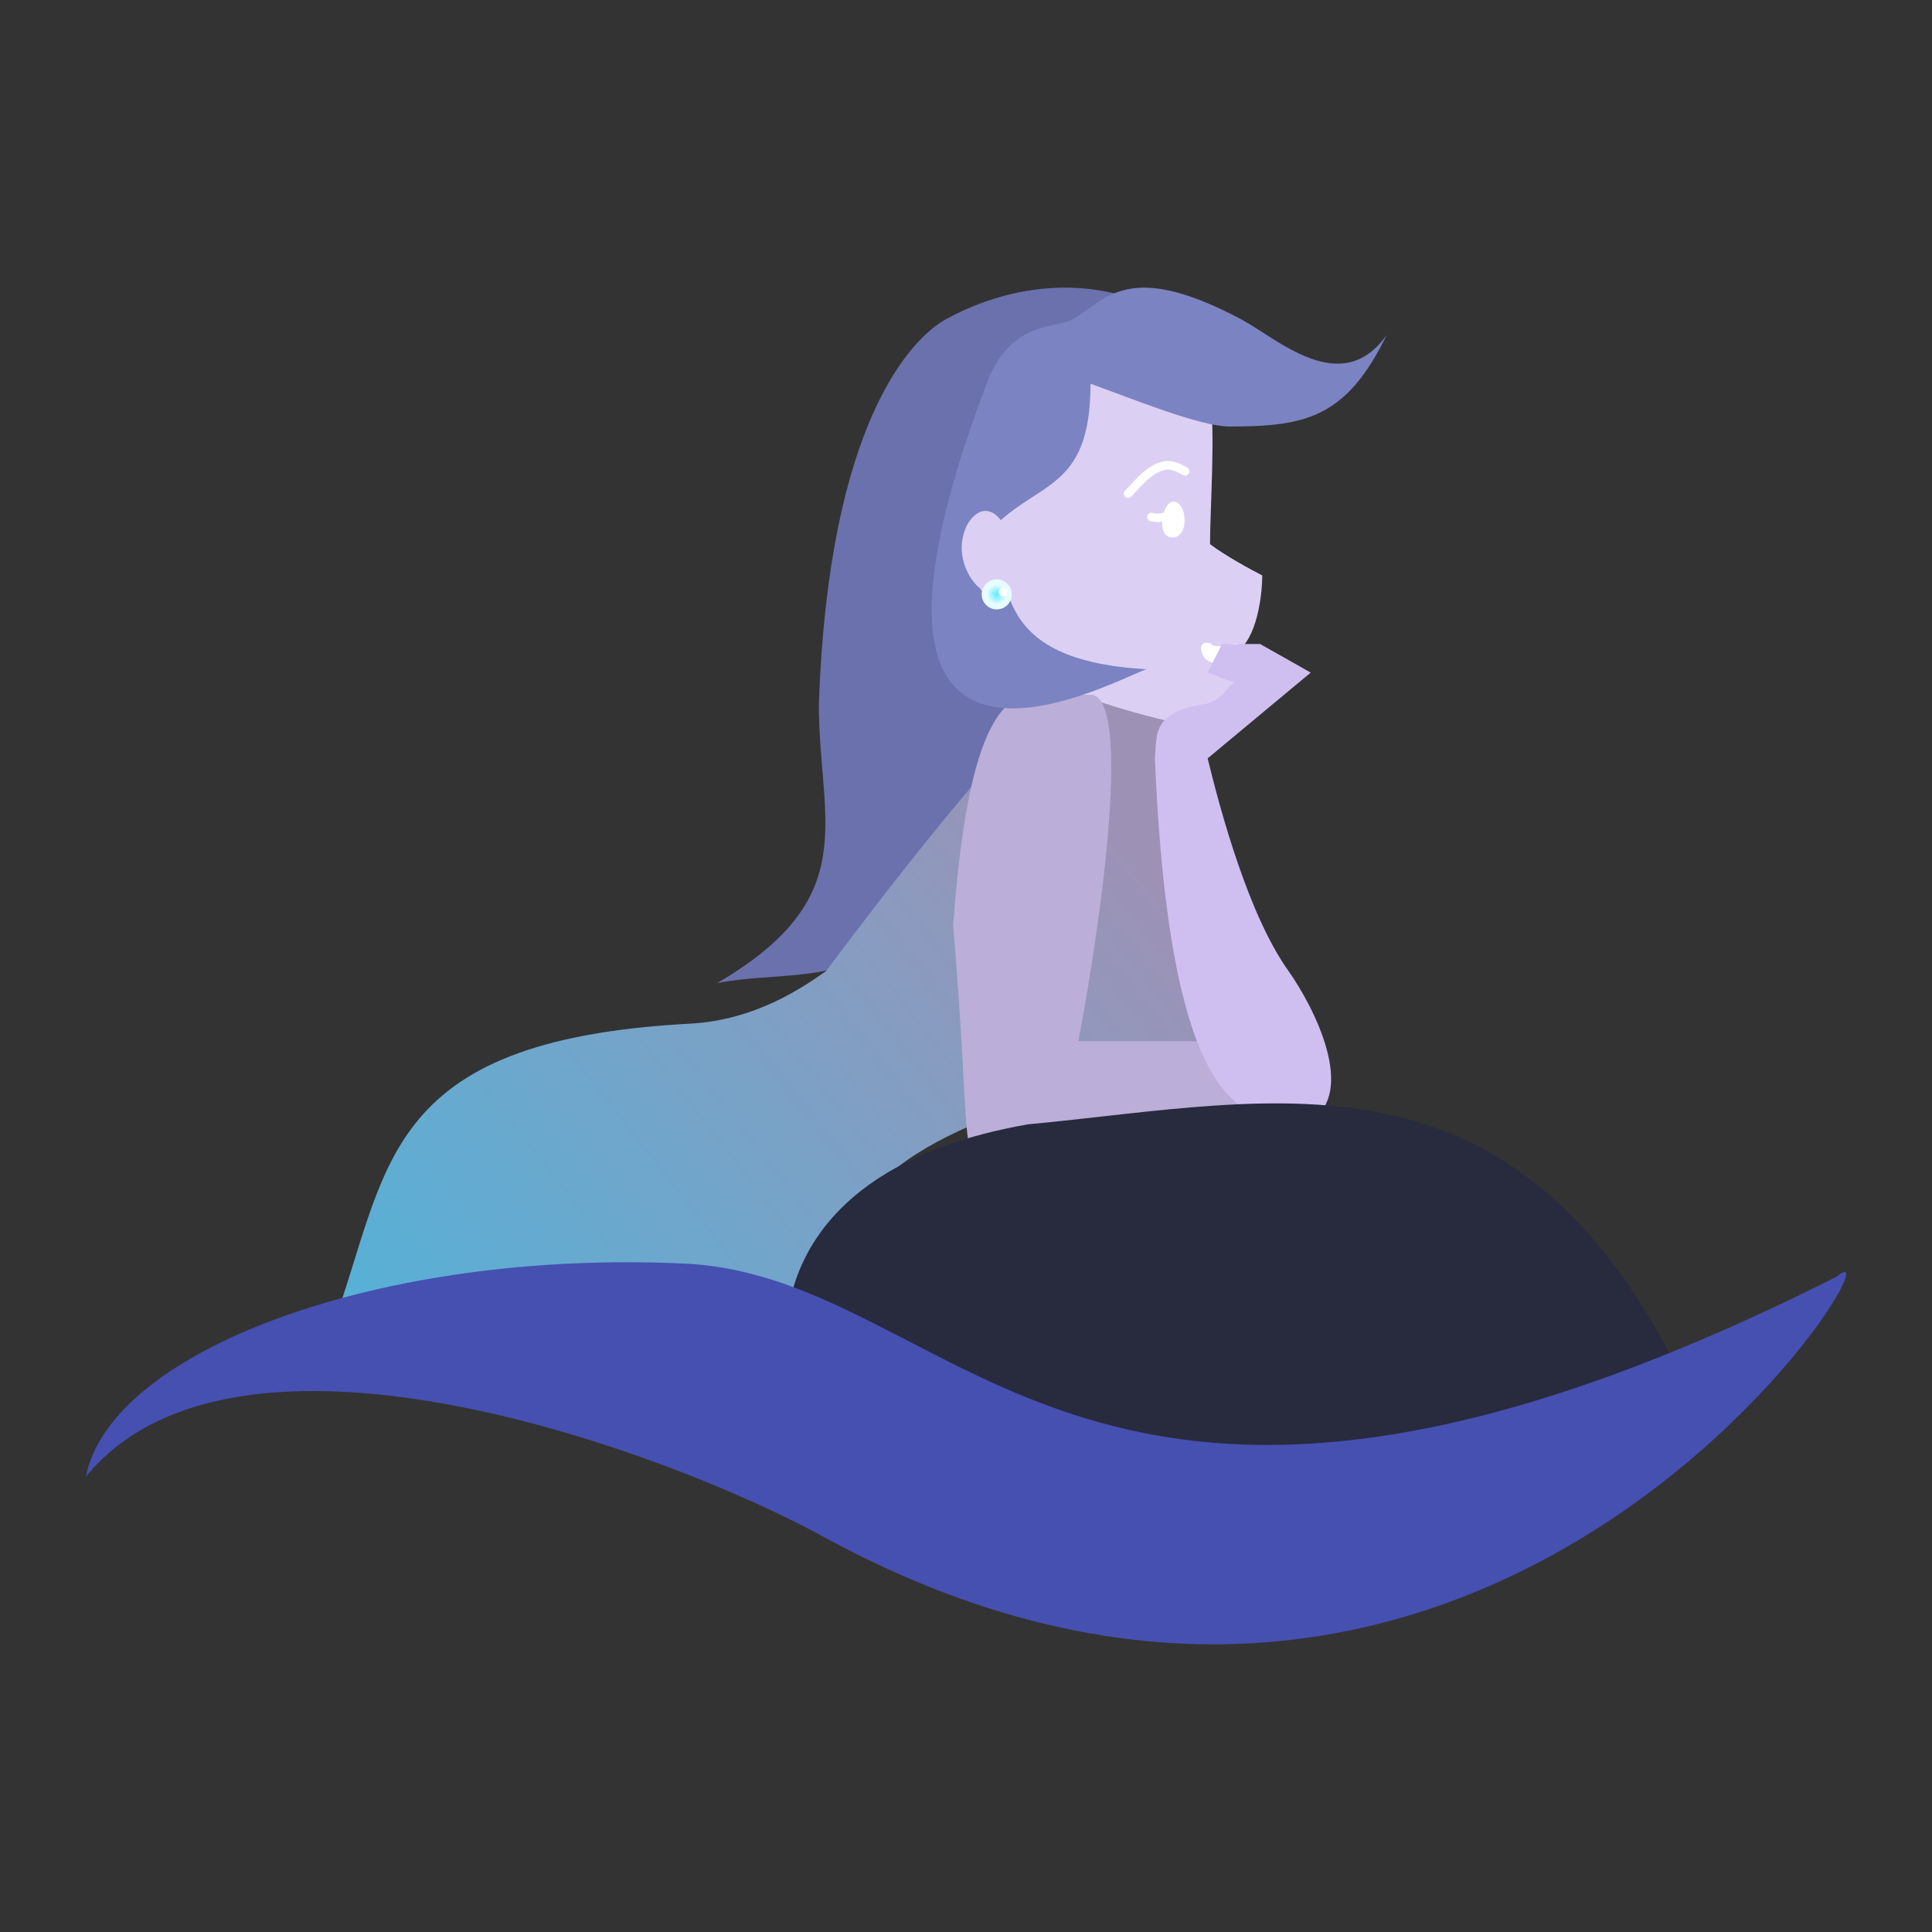 <svg width="450" height="450" viewBox="0 0 450 450" fill="none" xmlns="http://www.w3.org/2000/svg">
<rect x="0" y="0" width="450" height="450" fill="#333333" stroke="none"/>
<g id="rock-mermaid">
<path id="back-hair" d="M220.536 74.229C240.956 63.282 259.353 66.833 268 71.455L245.923 81.995L230.47 108.623L233.23 148.563L240.956 175.745L203.978 219.57C197.355 229 179.804 226.337 167 229C201.219 209.03 190.732 191.278 190.732 164.096C192.94 98.637 212.257 78.667 220.536 74.229Z" fill="#6A71AD"/>
<path id="body" d="M207.971 315.286C195.539 277.411 192.432 292.181 202.976 277.968C216.199 260.144 262.501 249.747 284 246.777L270.681 180.495L284 171.026L270.681 161C265.131 162.3 252.589 164.676 246.818 163.785C241.046 162.894 208.156 205.002 192.432 226.168C187.622 229.51 176.347 237.594 160.799 238.422C87.544 242.321 90.874 272.955 77 310.273C113.072 327.911 220.402 353.162 207.971 315.286Z" fill="url(#paint0_linear_1_2)"/>
<path id="face" d="M281.842 126.741C281.842 118.337 283.132 101.343 281.842 91.446L243 77C238.579 87.458 229.295 115.545 227.526 144.229C231.505 159.019 270.605 168.572 287.921 171C287.737 166.331 287.479 155.986 287.921 151.952C292.784 148.814 294 138.693 294 134.024C291.421 132.717 285.379 129.43 281.842 126.741Z" fill="#DBD0F3"/>
<path id="right-arm" d="M251.17 242.537H285.844C295.017 237.378 318.015 238.599 296 258.5C268.481 283.376 237.411 271.282 230.256 271.835C223.101 268.518 226.403 267.965 222 215.45C226.953 148.562 241.263 162.382 254.472 161.829C263.719 164.04 256.124 216.556 251.17 242.537Z" fill="#BBAED9"/>
<path id="front-hair" d="M229.798 124.5C240.895 111.644 254 115.271 254 89.371C264 93 279.587 99.345 286.393 99.345C304 99.345 313.568 97.394 323 78C312.458 92.961 297.49 78.843 289.167 74.41C262.534 60.224 257.541 69.977 249.773 74.41C245.889 76.626 235.465 74.41 229.798 89.371C189.294 196.316 256.986 159.744 266.973 155.865C227.579 153.649 237.011 131.704 229.798 124.5Z" fill="#7C83C2"/>
<path id="smile" d="M288.105 150.972C288.045 150.733 285.665 151.216 285.263 151.327C284.149 151.637 282.527 151.58 281.526 150.972C280.656 150.444 280.615 150.721 280.882 151.683C281.346 153.353 283.095 153.689 284.658 153.564C286.112 153.448 286.843 152.44 287.92 151.683C289.298 150.713 288.104 151.556 287.249 151.683C285.417 151.954 282.536 152.86 281.474 150.735" stroke="white" stroke-width="2" stroke-linecap="round"/>
<path id="left-arm" d="M281.283 156.66L287.5 159C284.894 160.665 285.75 162.099 281.283 163.875C267.883 165.54 269.558 171.645 269 176.64C272.908 269.88 294.683 259.89 305.292 261C315.9 254.34 306.346 234.943 300 226C290.775 213 284.261 188.85 281.283 176.64L305.292 156.66L293.5 150H284.633L281.283 156.66Z" fill="#CFBFF1"/>
<path id="rock" d="M239.413 261.886C180.5 272.172 179.06 310.147 185.704 327.848C249.933 366.978 360.671 339.028 395 327.848C355.688 240.085 298.658 256.296 239.413 261.886Z" fill="#282A3D"/>
<path id="water" d="M159.444 294.315C88.411 290.977 25.721 314.62 20 343.956C55.556 300.45 156.984 338.881 191.31 357.69C348.321 443.719 446.214 281.548 427.78 297.37C252.222 385.789 224.444 297.37 159.444 294.315Z" fill="#4550B1"/>
<path id="eye" d="M272.948 118.292C272.768 118.314 272.591 118.48 272.429 118.742M272.429 118.742C271.571 120.132 271.15 124.249 273.054 124.212C275.486 124.165 275.289 119.262 273.896 118.068C273.288 117.547 272.788 117.993 272.429 118.742ZM272.429 118.742C271.947 119.748 271.717 121.302 271.817 121.791C271.851 121.958 271.915 122.109 272.001 122.232M272.001 122.232C272.142 122.432 272.342 122.561 272.575 122.569M272.001 122.232C272.001 121.197 272.006 120.134 272.37 119.147C272.527 118.718 272.904 118.715 273.157 118.949M272.001 122.232C272.001 122.246 272.001 122.259 272.001 122.272V122.291C272.001 123.602 272.902 123.972 273.185 122.555M272.575 122.569C272.724 122.574 272.886 122.53 273.054 122.423C273.17 122.349 273.265 122.257 273.343 122.151M272.575 122.569C272.509 122.416 272.475 122.213 272.475 122.041C272.475 121.266 272.383 119.672 273.001 119.055C273.057 118.999 273.109 118.966 273.157 118.949M272.575 122.569C272.69 122.837 272.899 122.956 273.185 122.502C273.247 122.404 273.299 122.286 273.343 122.151M273.343 122.151C273.802 121.527 273.659 120.425 273.659 119.752C273.659 119.551 273.49 118.838 273.157 118.949M273.343 122.151C273.611 121.333 273.571 119.94 273.369 119.292C273.326 119.152 273.25 119.035 273.157 118.949M273.185 119.002C271.601 120.586 270.432 120.867 268.212 120.423M276.027 109.767C274.424 108.913 272.875 108.069 271.001 108.504C267.483 109.319 265.163 112.579 262.765 114.976" stroke="white" stroke-width="2" stroke-linecap="round"/>
<path id="ear" d="M225.156 122.44C227.656 117.94 231.156 117.94 233.656 121.94C232.456 121.94 233.99 129.274 233.656 130.94L235.156 134.44C233.823 135.44 231.156 141.44 228.156 136.94C225.656 134.94 222.156 128.94 225.156 122.44Z" fill="#DBD0F3"/>
<g id="earring">
<circle id="Ellipse 1" cx="232.156" cy="138.44" r="3.5" fill="url(#paint1_radial_1_2)"/>
<circle id="Ellipse 2" cx="233.656" cy="137.94" r="1" fill="white"/>
</g>
</g>
<defs>
<linearGradient id="paint0_linear_1_2" x1="271.791" y1="207.787" x2="110.958" y2="334.21" gradientUnits="userSpaceOnUse">
<stop stop-color="#9D92B6"/>
<stop offset="1" stop-color="#58B0D6"/>
</linearGradient>
<radialGradient id="paint1_radial_1_2" cx="0" cy="0" r="1" gradientUnits="userSpaceOnUse" gradientTransform="translate(232.156 138.44) rotate(90) scale(2.333)">
<stop stop-color="#5EECFF"/>
<stop offset="1" stop-color="#E8FCFF"/>
</radialGradient>
</defs>
</svg>
